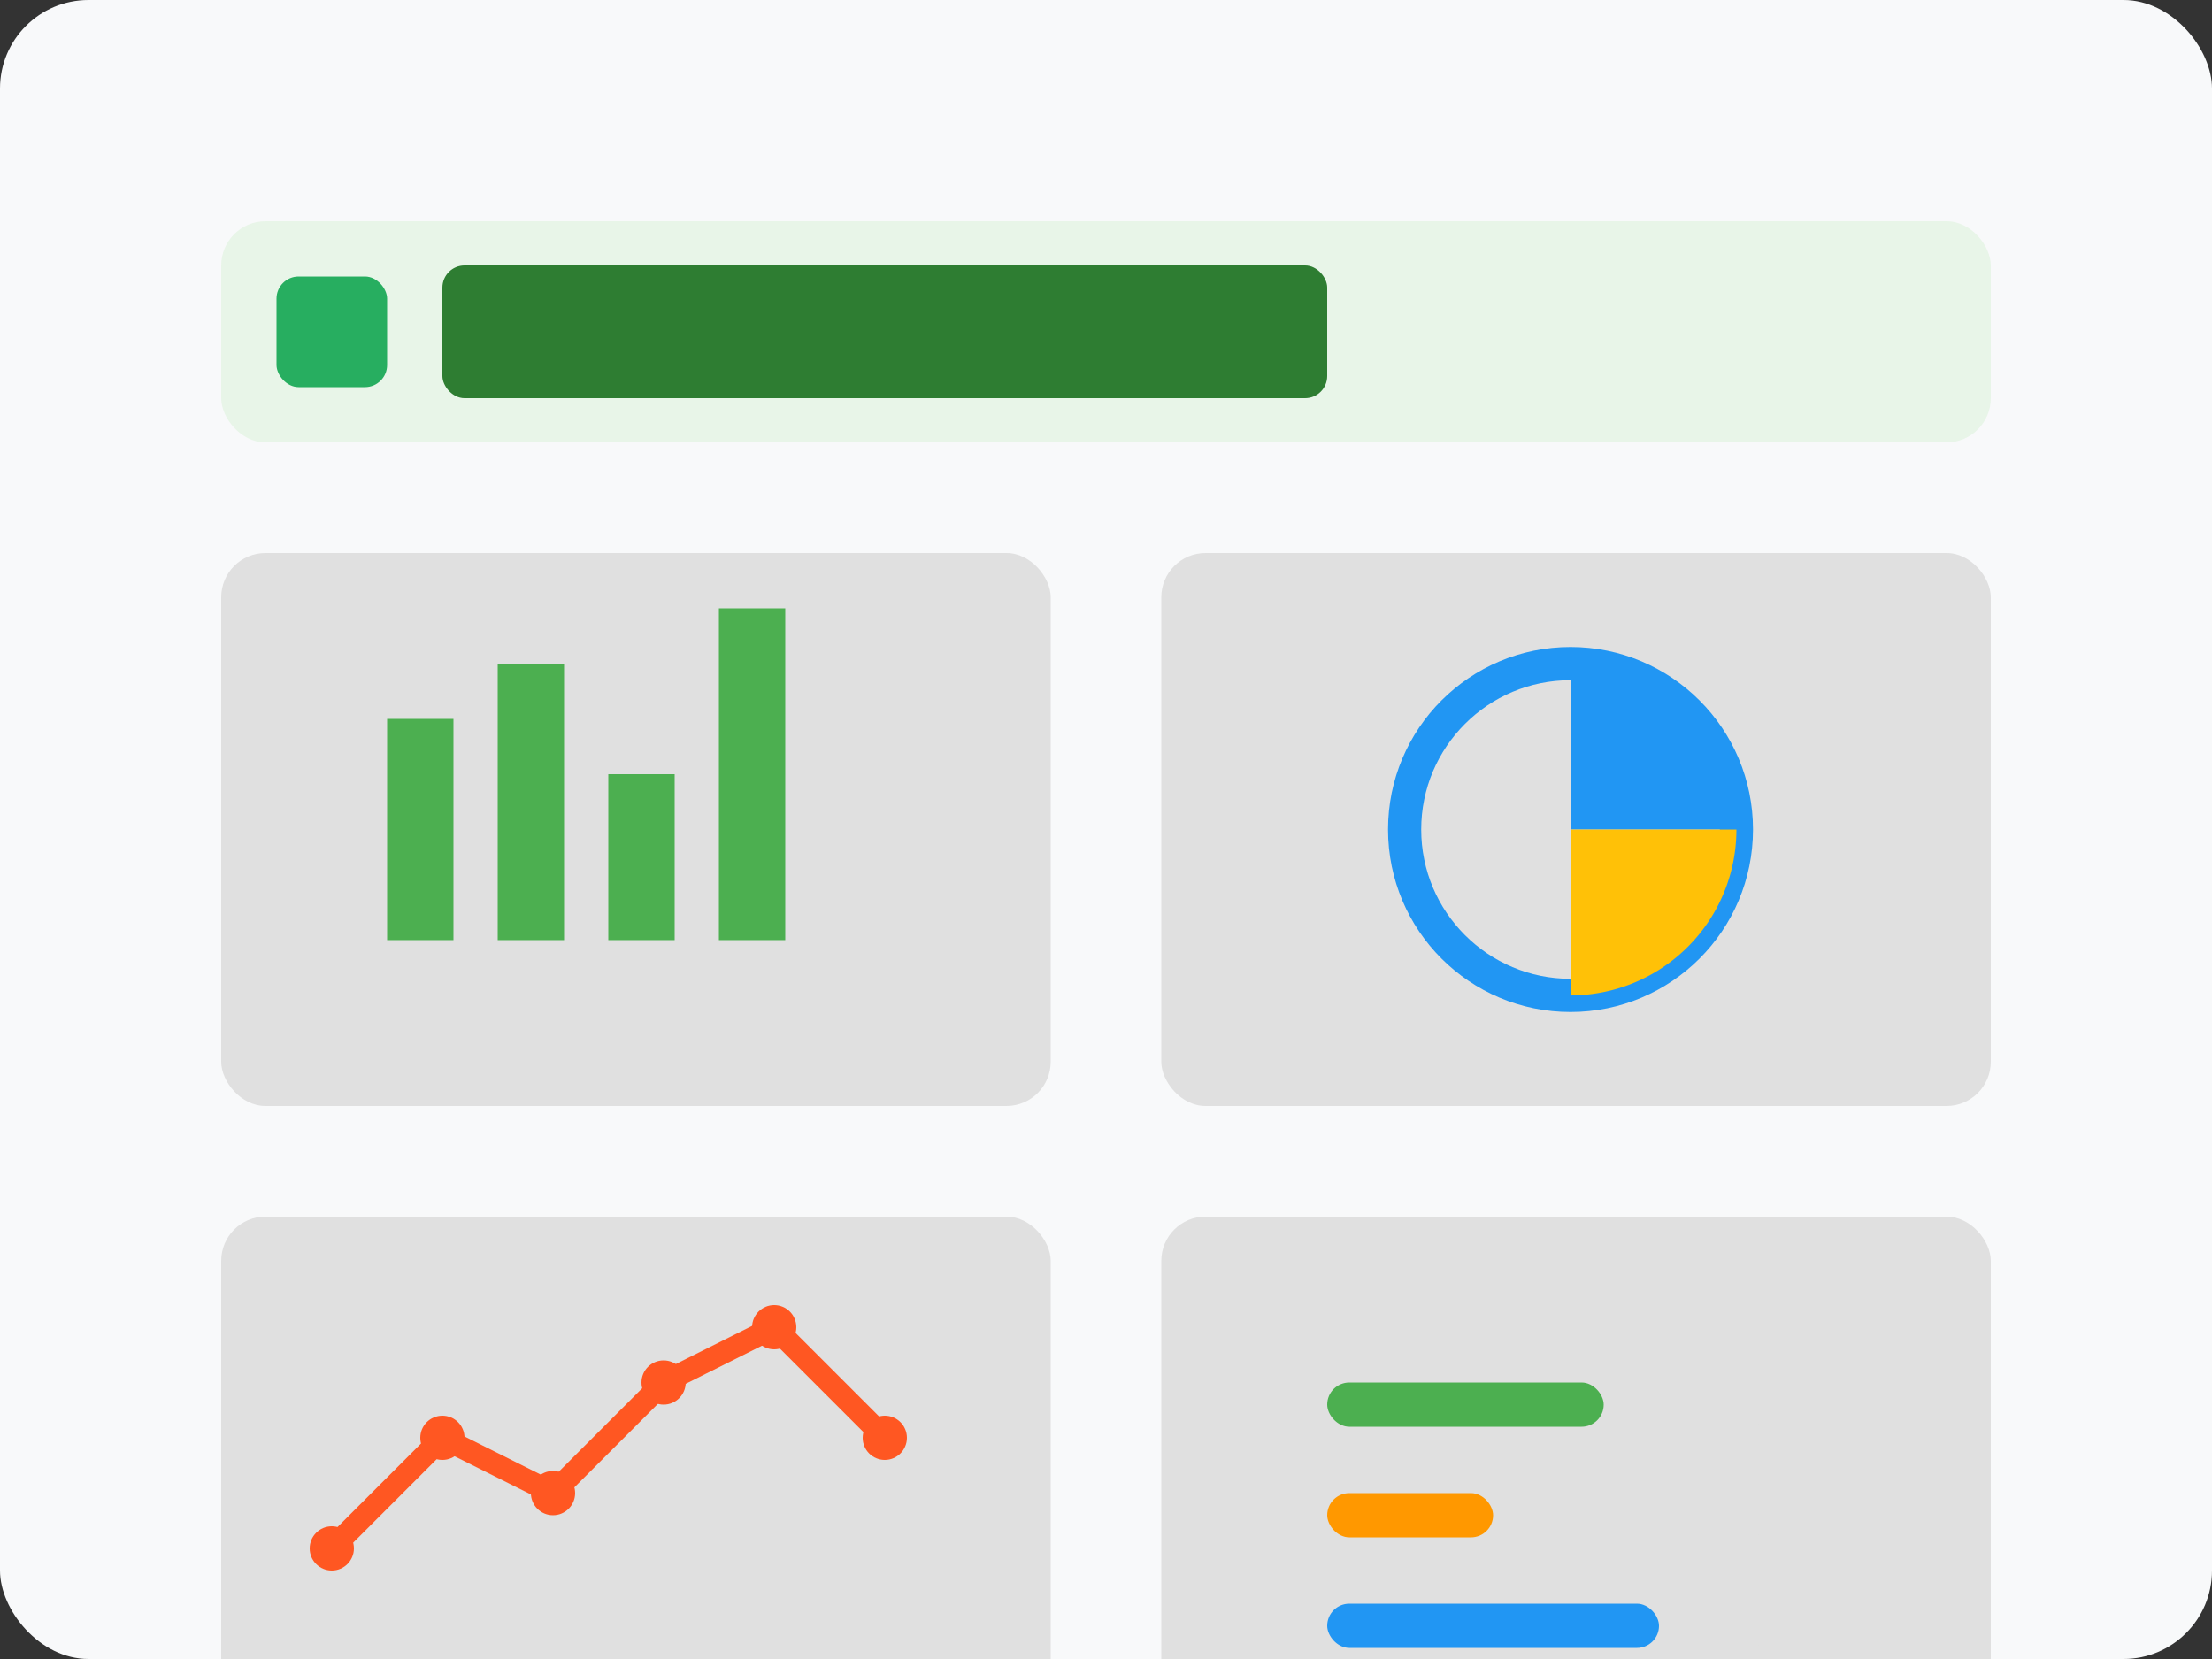 <svg width="200" height="150" viewBox="0 0 200 150" fill="none" xmlns="http://www.w3.org/2000/svg">
  <rect x="0" y="0" width="200" height="150" fill="#333333" stroke="none"/>
  <!-- Fondo -->
  <rect width="200" height="150" fill="#f8f9fa" rx="8"/>
  
  <!-- Título con ícono -->
  <rect x="20" y="20" width="160" height="20" fill="#e8f5e8" rx="4"/>
  <rect x="25" y="25" width="10" height="10" fill="#27AE60" rx="2"/>
  <rect x="40" y="24" width="80" height="12" fill="#2e7d32" rx="2"/>
  
  <!-- Galería de 4 imágenes -->
  <rect x="20" y="50" width="75" height="50" fill="#e0e0e0" rx="4"/>
  <rect x="105" y="50" width="75" height="50" fill="#e0e0e0" rx="4"/>
  <rect x="20" y="110" width="75" height="50" fill="#e0e0e0" rx="4"/>
  <rect x="105" y="110" width="75" height="50" fill="#e0e0e0" rx="4"/>
  
  <!-- Contenido de las imágenes (iconos de gráficos) -->
  <!-- Imagen 1: Gráfico de barras -->
  <rect x="35" y="65" width="6" height="20" fill="#4CAF50"/>
  <rect x="45" y="60" width="6" height="25" fill="#4CAF50"/>
  <rect x="55" y="70" width="6" height="15" fill="#4CAF50"/>
  <rect x="65" y="55" width="6" height="30" fill="#4CAF50"/>
  
  <!-- Imagen 2: Gráfico circular -->
  <circle cx="142" cy="75" r="15" fill="none" stroke="#2196F3" stroke-width="3"/>
  <path d="M 142 60 A 15 15 0 0 1 157 75 L 142 75 Z" fill="#2196F3"/>
  <path d="M 142 75 L 157 75 A 15 15 0 0 1 142 90 Z" fill="#FFC107"/>
  
  <!-- Imagen 3: Línea de tendencia -->
  <polyline points="30,140 40,130 50,135 60,125 70,120 80,130" fill="none" stroke="#FF5722" stroke-width="2"/>
  <circle cx="30" cy="140" r="2" fill="#FF5722"/>
  <circle cx="40" cy="130" r="2" fill="#FF5722"/>
  <circle cx="50" cy="135" r="2" fill="#FF5722"/>
  <circle cx="60" cy="125" r="2" fill="#FF5722"/>
  <circle cx="70" cy="120" r="2" fill="#FF5722"/>
  <circle cx="80" cy="130" r="2" fill="#FF5722"/>
  
  <!-- Imagen 4: Indicadores -->
  <rect x="120" y="125" width="40" height="4" fill="#E0E0E0" rx="2"/>
  <rect x="120" y="125" width="25" height="4" fill="#4CAF50" rx="2"/>
  <rect x="120" y="135" width="40" height="4" fill="#E0E0E0" rx="2"/>
  <rect x="120" y="135" width="15" height="4" fill="#FF9800" rx="2"/>
  <rect x="120" y="145" width="40" height="4" fill="#E0E0E0" rx="2"/>
  <rect x="120" y="145" width="30" height="4" fill="#2196F3" rx="2"/>
</svg> 